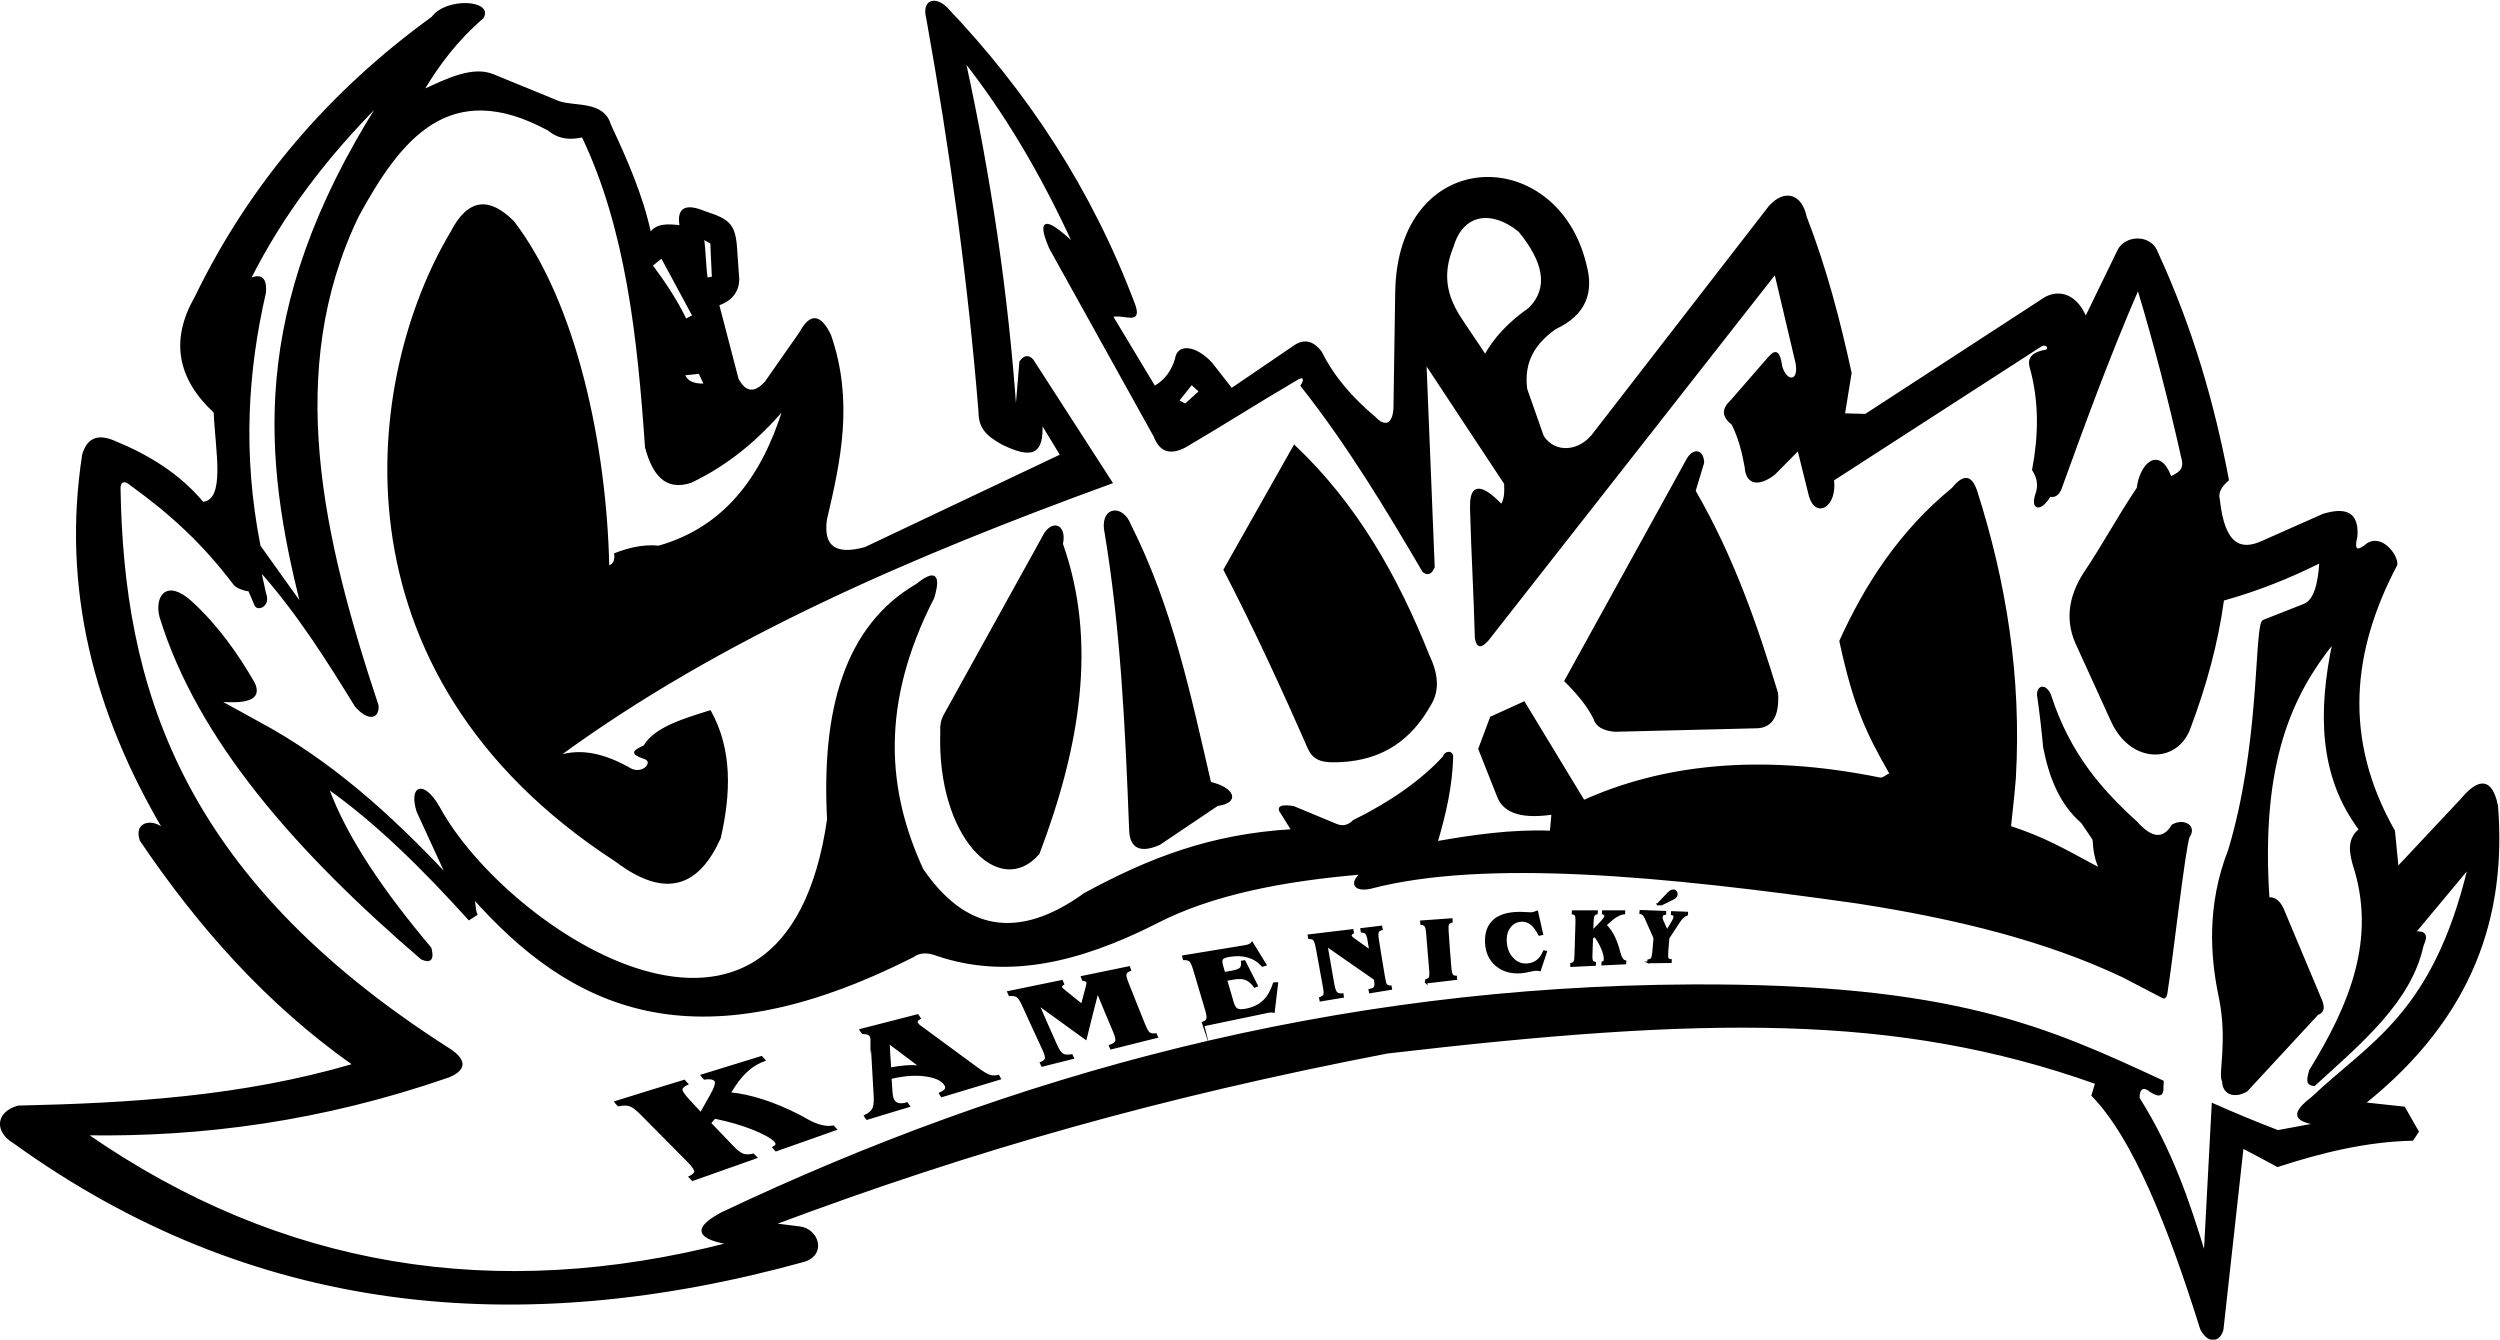 <?xml version="1.0" encoding="UTF-8" standalone="no"?>
<!-- Created with Inkscape (http://www.inkscape.org/) -->

<svg
   version="1.1"
   id="svg1"
   width="1059.022"
   height="567.459"
   viewBox="0 0 1059.022 567.459"
   xmlns="http://www.w3.org/2000/svg"
   xmlns:svg="http://www.w3.org/2000/svg">
  <defs
     id="defs1" />
  <g
     id="layer-Pr13"
     transform="translate(-66.728,-446.548)">
    <path
       id="path1"
       d="m 55.797,589.289 c -7.008,-2.033 -7.1,-8.027 -1.305,-11.447 75.424,-54.42 160.054,-62.919 251.472,-37.538 6.373,2.297 3.988,9.767 -1.68,10.578 -2.761,0.344 -5.522,0.688 -8.283,1.032 64.071,23.997 123.569,40.711 194.895,54.487 100.965,11.751 161.819,12.852 225.251,-9.708 l -1.179,-3.865 c 13.028,-13.394 24.16,-41.01 34.549,-74.208 2.318,-4.629 5.896,-3.967 6.842,-0.188 l 6.391,57.802 c 3.656,-1.886 7.347,-3.846 11.084,-5.894 13.946,4.531 28.102,8.024 42.89,8.361 0.575,0.863 1.151,1.726 1.726,2.588 -1.459,2.558 -2.917,5.115 -4.375,7.673 -4.204,0.455 -8.407,0.91 -12.611,1.365 34.618,27.736 44.898,59.936 42.143,94.529 -1.698,8.177 -5.39,9.108 -11.287,2.048 -6.772,-7.222 -13.544,-14.446 -20.316,-21.669 -0.378,3.865 -0.754,7.729 -1.131,11.594 -16.634,29.252 -13.687,57.302 0.753,84.65 0.288,3.169 -5.374,10.38 -10.143,5.805 -2.495,-1.764 -3.67,-1.234 -2.537,3.31 0.505,7.68 -3.871,8.807 -10.621,6.748 -6.404,-2.841 -12.806,-5.683 -19.209,-8.524 -6.883,-3.181 -12.302,-1.429 -13.892,13.225 -0.706,2.557 0.779,4.543 2.875,6.372 -4.581,24.18 -11.491,48.227 -22.47,72.044 -1.999,5.917 -10.152,5.494 -12.4,0.846 -3.452,-7.106 -6.903,-14.213 -10.354,-21.319 -3.001,7.245 -8.325,8.68 -12.773,6.313 -19.068,-12.402 -38.136,-24.803 -57.204,-37.205 -2.275,0.064 -4.548,0.128 -6.822,0.192 0.707,4.369 1.414,8.737 2.121,13.105 -3.607,16.559 -7.894,33.119 -14.303,49.678 -1.421,6.836 -6.548,8.645 -11.467,3.238 -18.495,-23.891 -36.988,-47.784 -55.482,-71.675 -4.625,-6.691 -12.848,-7.191 -16.572,-1.366 -1.756,4.994 -3.508,9.986 -5.262,14.979 -0.877,6.914 0.899,13.513 9.222,19.338 9.543,4.458 12.029,11.476 9.577,20.287 -9.191,38.232 -59.514,37.861 -60.189,-8.869 -0.185,-12.228 -0.369,-24.457 -0.554,-36.686 -0.217,-5.552 -3.14,-6.465 -6.231,-3.075 -6.891,5.783 -12.923,12.399 -17.107,20.811 -2.366,3.017 -5.131,4.317 -8.849,1.546 -6.519,-4.438 -13.034,-8.876 -19.551,-13.314 -2.134,2.731 -4.266,5.461 -6.399,8.191 -5.108,5.52 -10.698,5.973 -11.287,1.365 -1.091,-3.69 -3.168,-6.762 -6.772,-8.874 -4.508,7.495 -9.017,14.989 -13.525,22.482 3.977,0.967 9.25,-2.701 7.139,3.463 -13.79,36.81 -34.341,67.795 -59.822,94.529 -3.562,3.431 -7.562,2.373 -6.051,-3.423 7.461,-41.639 13.215,-83.28 16.584,-124.92 0.008,-5.1 2.301,-7.411 7.332,-10.233 9.289,-4.496 12.976,-3.394 12.406,6.652 2.069,-3.409 4.142,-6.819 6.212,-10.228 -20.75,-9.836 -41.498,-19.674 -62.248,-29.51 -9.45,-2.606 -13.624,0.369 -12.437,9.021 4.413,18.778 8.544,37.608 1.319,58.552 -2.991,6.244 -6.11,7.108 -9.397,1.021 -3.698,-5.293 -7.396,-10.587 -11.094,-15.88 -3.566,-3.955 -6.497,-3.464 -8.879,0.89 -2.061,7.902 -4.121,15.804 -6.182,23.706 4.293,1.518 6.232,4.256 6.389,7.919 -0.213,2.976 -0.425,5.952 -0.638,8.929 -0.41,8.551 -2.11,10.03 -10.052,12.583 -6.439,2.718 -8.655,0.841 -7.708,-4.483 -3.826,0.449 -7.577,0.755 -9.613,-2.312 -2.577,12.02 -7.55,23.313 -12.797,34.524 -2.06,7.413 -11.335,5.51 -16.277,7.261 -6.965,2.854 -13.928,5.708 -20.891,8.562 -6.405,2.61 -14.362,-1.258 -22.268,-4.914 5.001,8.413 10.99,16.288 18.947,23.092 3.367,5.352 -11.444,6.336 -15.943,0.129 -32.115,-23.261 -57.611,-52.528 -75.263,-88.91 -7.713,-13.441 -5.718,-25.626 6.037,-36.545 0.475,-11.996 3.903,-28.112 -3.744,-28.773 -7.502,8.989 -17.223,14.956 -28.063,19.402 -5.791,2.531 -8.646,0.399 -9.987,-4.135 -6.553,-42.25 3.621,-81.874 25.993,-119.583 -3.051,3.735 -9.797,3.242 -7.693,-2.949 18.532,-27.412 40.239,-51.943 67.671,-71.281 C 126.884,592.174 91.342,590.094 55.797,589.289 Z m 370.951,223.056 -2.305,1.195 4.283,5.377 2.633,-2.39 z m 86.785,28.379 c 2.737,-4.248 5.75,-8.497 8.486,-12.745 2.936,5.314 7.4,10.249 14.047,14.889 6.599,6.584 4.665,14.993 -3.199,24.605 -8.314,6.81 -17.836,6.233 -21.141,-4.795 -3.877,-9.349 -1.747,-15.976 1.807,-21.954 z M 274.033,818.761 c -4.098,-0.205 -5.841,1.141 -6.612,3.13 1.628,0.175 3.258,0.348 4.887,0.522 0.576,-1.217 1.15,-2.435 1.724,-3.652 z m 0.637,33.656 c -0.575,3.999 -0.583,8.719 -1.158,12.718 1.149,-0.608 1.394,-0.806 2.543,-1.414 0.096,-3.391 0.418,-7.605 0.514,-10.996 -0.672,6e-4 -1.228,-0.308 -1.899,-0.308 z m -6.683,-13.105 c -2.92,6.065 -6.681,11.747 -10.81,17.263 1.054,0.851 2.108,1.702 3.162,2.554 3.339,-6.186 6.68,-12.373 10.019,-18.56 -0.79,-0.419 -1.58,-0.838 -2.371,-1.257 z m -133.687,8.663 c -5.677,-24.707 -7.552,-51.022 -1.725,-80.599 4.407,-6.173 8.817,-12.346 13.226,-18.519 -11.208,45.366 -17.248,92.768 24.726,159.111 -16.547,-16.672 -30.701,-34.973 -41.115,-55.819 3.486,1.642 5.236,0.446 4.888,-4.173 z m 58.291,-249.199 c -40.502,-14.022 -78.483,-18.904 -114.971,-18.363 61.852,-42.892 129.946,-53.703 203.837,-34.705 -11.418,2.08 -9.747,5.566 -1.972,9.707 92.458,43.858 194.145,71.874 308.186,72.379 83.364,0.37 113.201,-13.622 149.692,-30.51 0.019,-0.51 -0.009,-1.054 -0.086,-1.633 0.268,-3.333 -1.531,-3.203 -4.61,-0.928 -2.651,1.59 -3.144,-1.704 -2.881,-2.91 10.08,-15.949 15.835,-32.623 20.885,-49.413 l 2.529,47.673 c 6.429,-2.842 13.259,-5.719 20.745,-8.581 3.987,0.743 7.976,1.484 11.964,2.226 -7.226,1.274 -7.25,3.62 -1.001,8.444 18.232,17.308 38.407,26.267 49.647,72.984 -5.689,-6.832 -11.377,-13.666 -17.066,-20.499 3.218,0.241 4.019,-0.884 2.471,-4.165 -3.861,-17.857 -19.709,-30.955 -34.465,-44.429 -2.128,0.233 -2.397,1.176 -1.305,4.731 12.703,20.612 21.574,41.757 13.78,65.497 -1.131,4.104 -1.694,8.071 1.994,11.024 -12.793,17.027 -13.019,37.561 -8.397,59.448 -13.237,-16.49 -23.449,-38.008 -20.587,-81.272 1.878,0.193 3.349,-0.968 4.47,-3.296 3.915,-9.332 7.83,-18.663 11.746,-27.995 1.319,-2.717 1.612,-4.834 -0.604,-5.489 -7.527,-8.138 -15.053,-16.278 -22.58,-24.417 -3.755,-2.146 -7.409,-1.157 -7.534,3.08 -1.363,1.96 1.907,12.647 -1.078,26.881 -2.648,12.622 -3.851,29 3.021,46.509 9.736,32.305 8.377,66.975 10.495,72.397 0.235,0.411 0.26,0.39 0.703,0.607 4.208,1.658 8.417,3.317 12.625,4.975 3.304,1.248 4.719,6.387 5.147,13.564 -9.784,-4.906 -20.021,-8.991 -30.85,-12 -1.873,-13.816 -5.622,-27.349 -10.633,-40.691 -3.977,-11.12 -18.435,-11.318 -24.635,1.959 -3.616,7.934 -7.233,15.869 -10.85,23.803 -3.948,7.926 -2.901,15.718 2.039,23.407 6.092,9.036 10.813,17.982 16.905,27.017 0.898,7.572 6.789,13.411 10.531,3.413 1.897,1.159 4.872,1.872 3.633,6.232 -3.938,17.554 -8.576,35.75 -14.012,53.757 -9.29,-21.451 -16.919,-42.377 -24.208,-62.467 -0.871,-2.903 -2.086,-3.732 -3.846,-3.406 -2.998,-4.995 -5.886,-4.162 -4.345,0.397 1.098,2.982 0.506,5.545 -1.006,7.881 2.001,10.701 2.359,21.605 -0.86,32.953 -0.558,2.443 0.638,4.307 5.304,5.028 1.074,1.454 -0.8,2.232 -1.922,1.478 -22.366,-14.403 -43.664,-28.241 -66.031,-42.644 1.03,-8.387 -5.431,-12.132 -7.426,-5.065 -1.214,4.888 -2.428,9.775 -3.642,14.662 -2.548,-2.575 -5.097,-5.152 -7.645,-7.727 -4.826,-3.704 -8.751,-3.355 -9.127,2.226 -0.751,4.339 -1.959,9.243 -4.136,13.582 -3.207,2.604 -3.248,4.747 -0.285,7.566 3.934,4.52 7.869,9.037 11.803,13.556 2.451,2.955 3.398,1.433 3.98,-2.689 1.573,-5.499 6.038,-5.174 4.793,1.14 -2.238,9.471 -4.474,18.94 -6.712,28.41 -30.434,-38.814 -60.867,-77.629 -91.3,-116.443 -2.172,-2.457 -3.384,-2.525 -3.879,0.592 -0.349,13.623 -1.176,27.318 -1.525,40.941 0.12,1.019 -1.195,12.534 9.699,1.246 1.254,1.821 1.231,4.365 1.129,6.836 -8.416,12.743 -16.83,25.485 -25.244,38.227 0.873,-21.578 1.746,-43.158 2.62,-64.737 -0.873,-2.169 -2.011,-2.425 -3.319,-1.437 -11.853,20.172 -23.916,40.248 -38.767,59.06 1.227,1.544 1.098,3.737 -1.585,1.949 -11.961,-6.995 -23.444,-14.354 -35.404,-21.349 -4.329,-2.247 -7.748,-1.75 -9.662,3.304 -11.069,19.929 -22.137,39.856 -33.205,59.784 -3.882,9.064 -1.905,10.238 7.494,1.413 -10.697,23.324 -22.298,42.337 -34.604,57.995 8.002,-36.635 13.602,-73.998 16.237,-112.256 0.464,5.577 0.929,11.153 1.393,16.73 1.299,1.868 2.597,1.999 3.896,0.581 8.381,-12.992 16.765,-25.985 25.146,-38.977 -63.528,-23.149 -124.578,-49.295 -176.049,-87.027 7.735,2.626 15.471,0.368 23.206,-4.048 3.942,-1.956 7.489,2.154 4.71,3.413 -4.863,1.668 -3.946,2.24 -0.335,3.966 3.254,5.851 13.367,8.705 20.87,11.072 6.765,-12.248 6.365,-25.975 3.086,-40.294 -6.626,-14.669 -16.732,-19.56 -32.943,-7.311 -92.867,60.19 -79.494,154.385 -52.475,199.611 5.706,11.238 12.436,10.871 19.782,3.522 19.786,-25.793 29.381,-70.999 30.218,-109.615 1.99,0.714 2.322,2.262 2.122,4.079 4.421,1.674 8.883,2.815 13.882,2.335 20.794,5.902 32.911,21.793 39.708,43.813 -8.278,-9.751 -17.909,-17.779 -29.518,-23.298 -8.015,-2.651 -11.997,2.534 -14.274,11.038 -2.427,35.145 -6.176,69.601 -20.124,98.772 -3.595,-0.766 -7.189,-0.868 -10.785,2.091 -31.562,17.124 -47.139,-2.659 -60.595,-27.346 -23.716,-49.242 -11.467,-102.168 6.282,-155.657 0.187,-4.305 -3.33,-4.353 -7.016,-0.081 -9.21,14.988 -18.609,29.835 -30.334,42.997 0.528,-2.416 1.058,-4.833 1.587,-7.25 1.479,-3.884 -2.276,-5.317 -3.069,-3.79 -0.688,1.602 -1.375,3.205 -2.062,4.807 -0.04,-0.225 -3.709,0.634 -4.638,1.865 -10.024,13.281 -20.322,22.603 -32.841,31.652 -2.5,2.234 -3.728,0.637 -3.64,-1.137 1.023,-62.091 18.267,-122.781 103.714,-177.579 6.092,-3.669 6.824,-6.833 0.798,-9.359 l -0.002,8e-4 z"
       style="fill:#000000;fill-opacity:1;fill-rule:evenodd;stroke:#000000;stroke-width:0.567;stroke-linecap:butt;stroke-linejoin:miter;stroke-miterlimit:22.926;stroke-dasharray:none;stroke-opacity:1"
       transform="matrix(1.333,0,0,-1.333,0,1700.787)" />
    <path
       id="path2"
       d="m 331.575,643.544 -9.549,-2.091 2.305,5.677 z"
       style="fill:#000000;fill-opacity:1;fill-rule:evenodd;stroke:#000000;stroke-width:0.567;stroke-linecap:butt;stroke-linejoin:miter;stroke-miterlimit:22.926;stroke-dasharray:none;stroke-opacity:1"
       transform="matrix(1.333,0,0,-1.333,0,1700.787)" />
    <path
       id="path3"
       d="m 160.459,618.101 c -15.76,12.351 -31.198,25.064 -44.249,40.486 3.086,-1.171 6.101,-2.725 8.849,-5.734 9.594,-11.295 21.165,-21.054 33.124,-30.509 0.759,-1.415 1.517,-2.829 2.276,-4.243 z"
       style="fill:#000000;fill-opacity:1;fill-rule:evenodd;stroke:#000000;stroke-width:0.567;stroke-linecap:butt;stroke-linejoin:miter;stroke-miterlimit:22.926;stroke-dasharray:none;stroke-opacity:1"
       transform="matrix(1.333,0,0,-1.333,0,1700.787)" />
    <path
       id="path4"
       d="m 556.716,712.58 c -2.096,4.206 -5.42,8.134 -9.257,11.946 12.873,23.342 25.749,46.683 38.624,70.024 2.079,4.025 5.181,3.239 5.248,-0.68 -0.903,-2.987 -1.804,-5.975 -2.707,-8.961 12.246,-21.194 19.635,-42.727 26.209,-64.316 0.419,-7.044 -1.73,-10.488 -6.095,-10.822 -15.169,-0.374 -30.337,-0.749 -45.506,-1.124 -3.671,0.341 -5.889,1.621 -6.515,3.933 z"
       style="fill:#000000;fill-opacity:1;fill-rule:evenodd;stroke:#000000;stroke-width:0.567;stroke-linecap:butt;stroke-linejoin:miter;stroke-miterlimit:22.926;stroke-dasharray:none;stroke-opacity:1"
       transform="matrix(1.333,0,0,-1.333,0,1700.787)" />
    <path
       id="path5"
       d="m 466.065,702.857 c -8.426,19.169 -17.19,38.234 -26.922,57.008 7.41,13.121 14.82,26.239 22.23,39.359 19.892,-18.821 32.744,-41.811 42.628,-66.554 2.664,-5.584 3.493,-10.912 0.501,-15.706 -5.839,-10.463 -14.647,-17.381 -28.751,-17.977 -4.604,-0.169 -7.855,0.045 -9.687,3.871 z"
       style="fill:#000000;fill-opacity:1;fill-rule:evenodd;stroke:#000000;stroke-width:0.567;stroke-linecap:butt;stroke-linejoin:miter;stroke-miterlimit:22.926;stroke-dasharray:none;stroke-opacity:1"
       transform="matrix(1.333,0,0,-1.333,0,1700.787)" />
    <path
       id="path6"
       d="m 409.154,677.57 c -1.23,31.804 -2.637,63.607 -8.011,95.41 -0.631,6.843 5.688,7.2 8.012,1.167 13.281,-26.32 19.056,-54.211 25.49,-81.964 7.42,-1.742 9.401,-6.147 2.249,-7.132 -6.141,-4.132 -12.28,-8.265 -18.419,-12.398 -5.723,-2.461 -9.246,-1.475 -9.32,4.918 z"
       style="fill:#000000;fill-opacity:1;fill-rule:evenodd;stroke:#000000;stroke-width:0.567;stroke-linecap:butt;stroke-linejoin:miter;stroke-miterlimit:22.926;stroke-dasharray:none;stroke-opacity:1"
       transform="matrix(1.333,0,0,-1.333,0,1700.787)" />
    <path
       id="path7"
       d="m 131.767,711.575 c -3.997,2.201 -7.996,4.401 -11.995,6.601 7.747,-0.529 13.51,0.105 11.025,5.582 -5.396,9.325 -11.62,18.196 -20.021,25.884 -7.842,7.079 -11.35,1.608 -9.746,-4.741 11.996,-38.987 43.349,-74.539 82.995,-108.619 2.654,-1.206 3.815,-0.383 2.862,3.317 -14.917,17.698 -26.727,34.831 -32.629,50.893 15.639,-11.072 30.403,-25.731 44.842,-41.713 0.795,0.516 1.593,1.03 2.389,1.546 -0.757,1.601 -0.387,3.813 -1.144,5.413 30.989,-34.875 69.814,-54.235 139.903,-18.717 1.81,1.311 4.207,1.736 7.822,0.32 21.954,-7.384 44.782,-2.129 69.252,10.258 17.845,9.269 40.608,13.587 65.302,15.688 -3.514,-2.933 -2.217,-5.628 2.908,-4.541 36.353,9.55 93.303,4.045 154.623,-4.652 30.993,-4.77 59.875,-11.806 84.452,-23.456 l 12.769,-6.643 c 0.094,-0.014 0.988,-0.667 1.228,1.701 1.525,9.245 5.687,46.159 7.035,49.377 2.305,3.14 -1.425,5.673 -5.19,3.572 -2.876,-4.81 -6.712,-4.382 -11.454,0.974 -11.149,10.087 -21.379,21.689 -27.381,40.264 -1.347,3.467 -4.026,3.204 -3.938,0.162 0.796,-5.523 1.443,-11.059 1.952,-16.606 1.776,-9.014 4.935,-17.725 12.044,-23.893 1.13,-1.666 2.271,-3.326 3.39,-4.997 0.247,-0.371 0.292,-0.557 0.326,-1.175 0.137,-2.546 0.52,-4.977 1.49,-7.33 0.432,-1.05 0.475,-1.218 -0.781,-0.545 -11.031,5.914 -16.331,9.054 -27.261,12.678 0.421,4.296 1.114,9.724 1.545,15.386 1.876,32.372 -3.116,62.575 -12.33,91.447 -1.39,3.884 -3.406,5.685 -7.475,0.66 -16.779,-13.717 -27.703,-30.772 -35.721,-48.47 4.565,-21.2 8.676,-29.395 16.035,-42.319 -1.261,-0.088 -2.213,-1.584 -3.447,-1.334 -38.788,7.875 -69.57,3.881 -94.083,-7.136 -6.33,10.435 -12.657,20.87 -18.985,31.305 -3.507,-1.593 -7.011,-3.187 -10.517,-4.781 -1.251,-3.333 -2.498,-6.667 -3.748,-10.001 1.998,-5.054 3.998,-10.108 5.997,-15.163 2.173,-5.567 8.593,-6.695 17.265,-5.461 -0.171,-1.887 -0.338,-3.774 -0.507,-5.661 -12.582,0.455 -24.623,-1.291 -36.206,-3.33 2.737,9.283 4.684,17.976 4.922,27.258 -0.208,1.754 -2.357,1.337 -2.751,-0.223 -6.916,-7.567 -17.076,-14.652 -28.598,-20.294 -1.665,-1.664 -3.503,-2.143 -5.767,-1.13 -4.461,1.852 -8.92,3.705 -13.379,5.557 -3.725,0.561 -5.393,0.086 -3.708,-2.078 1.095,-1.76 2.19,-3.52 3.285,-5.279 -26.012,-1.547 -45.338,-9.13 -65.795,-20.184 -21.585,-15.608 -38.484,-11.67 -51.685,7.701 -11.382,24.754 -13.964,52.333 3.505,86.356 2.215,7.478 0.304,8.617 -5.291,4.101 -22.827,-13.279 -30.035,-40.035 -28.224,-74.574 -13.592,-94.001 -102.166,-35.781 -123.656,3.841 -4.961,8.653 -9.32,6.615 -6.77,-1.36 3.094,-6.734 6.189,-13.469 9.283,-20.203 -17.858,18.954 -36.991,36.363 -60.263,48.769 z"
       style="fill:#000000;fill-opacity:1;fill-rule:evenodd;stroke:#000000;stroke-width:0.567;stroke-linecap:butt;stroke-linejoin:miter;stroke-miterlimit:22.926;stroke-dasharray:none;stroke-opacity:1"
       transform="matrix(1.333,0,0,-1.333,0,1700.787)" />
    <path
       id="path8"
       d="m 270.142,565.905 c -0.325,0.32 -0.647,0.653 -0.971,0.986 1.129,0.554 1.759,1.136 1.785,1.714 0.026,0.589 -0.634,1.641 -2.091,3.122 -4.855,4.932 -9.868,9.93 -14.908,15.043 -1.575,1.597 -2.814,2.553 -3.748,2.858 -0.966,0.316 -2.145,0.301 -3.637,0.004 -0.366,0.37 -0.729,0.726 -0.994,1.1 7.275,2.288 14.663,4.546 21.961,6.768 0.261,-0.363 0.623,-0.723 0.952,-1.083 -1.145,-0.524 -1.78,-1.097 -1.837,-1.693 -0.06,-0.612 0.695,-1.706 2.15,-3.295 1.313,-1.436 2.655,-2.872 3.963,-4.286 0.448,0.807 0.9,1.613 1.349,2.418 0.391,0.702 0.9,1.619 1.564,2.765 1.659,2.863 2.202,4.596 1.639,5.223 -0.278,0.307 -0.71,0.527 -1.29,0.624 -0.546,0.091 -1.254,0.073 -2.122,-0.061 -0.327,0.346 -0.655,0.703 -0.916,1.063 6.483,1.992 12.943,3.957 19.073,5.877 0.325,-0.35 0.618,-0.711 0.944,-1.06 -1.786,-0.633 -3.579,-1.657 -5.213,-3.066 -1.631,-1.405 -3.014,-3.067 -4.238,-4.927 -0.558,-0.846 -1.072,-1.659 -1.592,-2.465 3.422,-0.329 6.865,-1.104 10.409,-2.237 3.561,-1.138 7.19,-2.664 10.997,-4.549 0.759,-0.376 1.681,-0.894 2.912,-1.59 3.378,-1.912 6.219,-2.655 8.573,-2.177 0.284,-0.326 0.57,-0.641 0.855,-0.944 -6.277,-2.204 -12.51,-4.447 -19.067,-6.741 -0.322,0.323 -0.608,0.644 -0.863,0.972 0.55,0.296 0.922,0.607 0.984,0.892 0.069,0.317 -0.009,0.665 -0.4,1.08 -1.078,1.147 -3.331,2.424 -6.774,3.831 -3.515,1.437 -7.654,2.642 -12.389,3.621 -0.534,-0.562 -1,-1.122 -1.467,-1.683 2.383,-2.507 4.759,-4.972 7.136,-7.448 1.398,-1.456 2.54,-2.309 3.45,-2.59 0.797,-0.247 1.888,-0.234 3.14,0.076 0.321,-0.326 0.61,-0.651 0.931,-0.975 -6.639,-2.356 -13.499,-4.749 -20.25,-7.163 z m 62.84,35.488 c 1.771,0.359 3.482,0.571 4.994,0.685 1.513,0.115 2.997,0.095 4.487,-0.045 -3.281,2.458 -6.534,4.944 -9.966,7.48 0.128,-2.712 0.291,-5.423 0.485,-8.12 z m -6.021,9.222 c 0.025,0.214 -0.039,0.43 -0.097,0.618 -0.064,0.207 -0.113,0.386 -0.23,0.548 -0.211,0.293 -0.502,0.488 -0.877,0.615 -0.349,0.118 -0.891,0.197 -1.568,0.206 -0.289,0.336 -0.509,0.694 -0.731,1.042 6.19,1.592 12.356,3.15 18.225,4.686 0.217,-0.348 0.437,-0.687 0.689,-1.025 -0.465,-0.258 -0.742,-0.51 -0.882,-0.78 -0.143,-0.273 -0.161,-0.525 -0.035,-0.737 0.095,-0.159 0.233,-0.304 0.359,-0.456 0.126,-0.152 0.378,-0.368 0.74,-0.635 6.278,-4.639 12.432,-9.139 18.378,-13.495 1.676,-1.228 2.929,-1.919 3.745,-2.15 0.847,-0.238 1.757,-0.224 2.658,0.008 0.178,-0.305 0.357,-0.622 0.536,-0.939 -6.157,-1.838 -12.272,-3.7 -18.579,-5.606 -0.181,0.315 -0.395,0.639 -0.576,0.954 0.956,0.424 1.562,0.847 1.83,1.283 0.268,0.438 0.187,0.935 -0.195,1.516 -0.98,1.488 -3.062,2.449 -6.313,2.87 -3.219,0.418 -6.811,0.161 -10.942,-0.824 0.105,-1.526 0.196,-3.052 0.317,-4.577 0.045,-0.59 0.138,-1.113 0.241,-1.562 0.107,-0.465 0.28,-0.818 0.488,-1.099 0.402,-0.543 0.914,-0.876 1.659,-1.007 0.675,-0.118 1.545,-0.028 2.506,0.275 0.214,-0.32 0.398,-0.651 0.647,-0.956 -4.401,-1.335 -8.932,-2.692 -13.391,-4.064 -0.285,0.323 -0.502,0.648 -0.686,0.986 1.245,0.572 2.092,1.261 2.549,2.035 0.471,0.8 0.689,2.197 0.563,4.234 -0.37,5.962 -0.691,11.976 -1.026,18.038 z m 71.882,15.01 c -1.295,-4.967 -2.519,-9.916 -3.737,-14.859 -4.95,3.553 -9.985,7.188 -15.074,10.904 1.918,-4.347 3.773,-8.66 5.694,-12.895 0.727,-1.603 1.407,-2.584 2.064,-2.953 0.676,-0.379 1.595,-0.435 2.872,-0.208 0.141,-0.316 0.25,-0.623 0.425,-0.927 -3.317,-0.821 -6.597,-1.642 -9.877,-2.482 -0.177,0.31 -0.286,0.621 -0.429,0.943 0.9,0.342 1.411,0.765 1.584,1.256 0.171,0.491 -0.06,1.449 -0.718,2.881 -2.145,4.67 -4.369,9.395 -6.534,14.217 -0.671,1.492 -1.295,2.411 -1.852,2.77 -0.554,0.357 -1.376,0.479 -2.394,0.386 -0.182,0.334 -0.328,0.678 -0.475,1.022 5.818,1.201 11.61,2.365 17.135,3.526 0.145,-0.334 0.255,-0.679 0.433,-1.003 -0.303,-0.159 -0.487,-0.337 -0.6,-0.52 -0.118,-0.189 -0.129,-0.374 -0.054,-0.585 0.035,-0.101 0.185,-0.246 0.386,-0.446 0.183,-0.184 0.429,-0.415 0.765,-0.689 1.779,-1.451 3.606,-2.914 5.404,-4.345 0.536,1.925 1.04,3.856 1.544,5.804 -8e-4,0.021 -0.007,0.041 -0.002,0.059 0.217,0.656 0.247,1.091 0.178,1.291 -0.076,0.219 -0.249,0.386 -0.488,0.501 -0.245,0.118 -0.516,0.185 -0.891,0.218 -0.143,0.322 -0.286,0.641 -0.396,0.982 5.027,1.047 10.096,2.08 15.067,3.104 0.106,-0.331 0.214,-0.653 0.355,-0.965 -0.816,-0.296 -1.29,-0.677 -1.452,-1.151 -0.165,-0.482 0.059,-1.426 0.623,-2.858 1.803,-4.581 3.59,-9.083 5.408,-13.537 0.554,-1.357 1.065,-2.208 1.517,-2.501 0.501,-0.324 1.187,-0.41 2.065,-0.311 0.104,-0.301 0.208,-0.603 0.38,-0.893 -4.851,-1.204 -9.662,-2.428 -14.637,-3.658 -0.14,0.298 -0.314,0.596 -0.421,0.906 1.141,0.348 1.775,0.798 2.003,1.359 0.226,0.554 -0.013,1.622 -0.694,3.214 -1.75,4.09 -3.465,8.236 -5.176,12.442 l -0.002,6e-4 z m 33.714,-10.568 c -0.069,0.292 -0.17,0.594 -0.272,0.887 0.777,0.273 1.223,0.638 1.387,1.064 0.173,0.455 0.115,1.338 -0.274,2.672 -1.283,4.382 -2.604,8.82 -3.949,13.309 -0.418,1.393 -0.835,2.262 -1.277,2.622 -0.418,0.341 -1.063,0.502 -1.919,0.475 -0.105,0.321 -0.209,0.632 -0.28,0.943 6.778,1.108 13.362,2.186 19.813,3.253 0.584,0.097 1,0.231 1.375,0.401 0.38,0.172 0.62,0.392 0.793,0.645 1.424,-2.37 2.882,-4.727 4.334,-7.05 -0.378,-0.107 -0.72,-0.206 -1.063,-0.306 -1.221,1.405 -2.723,2.363 -4.498,2.898 -1.781,0.537 -3.765,0.608 -6.028,0.232 -1.164,-0.193 -1.898,-0.478 -2.227,-0.88 -0.323,-0.393 -0.303,-1.141 -0.003,-2.225 0.21,-0.759 0.409,-1.502 0.647,-2.252 0.751,0.134 1.574,0.267 2.392,0.416 1.471,0.267 2.384,0.618 2.772,1.044 0.401,0.442 0.552,1.141 0.42,2.143 0.274,0.057 0.548,0.104 0.856,0.151 1.319,-2.646 2.635,-5.268 3.98,-7.857 -0.273,-0.104 -0.512,-0.21 -0.751,-0.307 -0.912,1.256 -1.895,2.063 -2.917,2.439 -0.987,0.364 -2.316,0.394 -3.923,0.099 -0.749,-0.137 -1.467,-0.256 -2.184,-0.384 0.676,-2.375 1.369,-4.729 2.058,-7.075 0.353,-1.204 0.807,-1.963 1.417,-2.273 0.574,-0.291 1.595,-0.303 2.986,-0.017 2.208,0.454 4.032,1.346 5.452,2.715 1.39,1.341 2.446,3.223 3.221,5.603 0.341,0.006 0.682,0.02 1.058,0.035 -0.378,-3.061 -0.75,-6.098 -1.09,-9.129 -0.305,0.068 -0.575,0.099 -0.88,0.096 -0.273,-0.003 -0.711,-0.069 -1.257,-0.182 -6.619,-1.373 -13.263,-2.779 -20.169,-4.204 z m 35.916,24.72 c -0.251,1.309 -0.534,2.141 -0.847,2.481 -0.329,0.356 -0.85,0.523 -1.573,0.545 -0.066,0.294 -0.093,0.58 -0.157,0.884 4.727,0.566 9.391,1.127 13.989,1.676 0.027,-0.293 0.055,-0.572 0.151,-0.859 -0.279,-0.137 -0.441,-0.288 -0.563,-0.451 -0.129,-0.17 -0.184,-0.327 -0.15,-0.495 0.026,-0.135 0.123,-0.302 0.263,-0.479 0.16,-0.203 0.379,-0.355 0.606,-0.517 1.764,-1.257 3.509,-2.518 5.259,-3.757 -0.177,1.026 -0.337,2.055 -0.493,3.098 -0.191,1.265 -0.468,2.058 -0.757,2.401 -0.278,0.329 -0.779,0.509 -1.433,0.531 -0.062,0.285 -0.122,0.561 -0.148,0.854 2.11,0.26 4.259,0.508 6.408,0.768 0.025,-0.288 0.052,-0.568 0.146,-0.842 -0.662,-0.181 -1.049,-0.456 -1.234,-0.85 -0.186,-0.392 -0.169,-1.22 0.026,-2.475 0.632,-4.071 1.319,-8.098 1.974,-12.091 0.197,-1.207 0.401,-1.984 0.673,-2.287 0.285,-0.317 0.768,-0.458 1.382,-0.454 0.024,-0.274 0.083,-0.541 0.142,-0.808 -2.194,-0.37 -4.452,-0.747 -6.744,-1.109 -0.061,0.272 -0.086,0.542 -0.145,0.821 0.856,0.161 1.378,0.419 1.625,0.77 0.25,0.357 0.3,1.011 0.164,1.96 -0.033,0.221 -0.088,0.451 -0.115,0.68 -4.922,3.419 -10.07,6.959 -15.24,10.592 0.702,-4.137 1.438,-8.223 2.13,-12.265 0.242,-1.416 0.594,-2.319 0.993,-2.698 0.398,-0.378 1.042,-0.522 1.928,-0.438 0.026,-0.284 0.088,-0.56 0.116,-0.836 -2.357,-0.389 -4.743,-0.792 -7.164,-1.19 -0.064,0.28 -0.091,0.56 -0.153,0.849 0.649,0.214 1.114,0.513 1.311,0.918 0.195,0.401 0.147,1.235 -0.084,2.511 -0.75,4.144 -1.507,8.328 -2.285,12.563 z m 34.818,-11.11 c -0.058,0.26 -0.079,0.527 -0.068,0.794 0.587,0.158 0.975,0.42 1.161,0.787 0.185,0.365 0.245,1.141 0.137,2.335 -0.354,3.888 -0.637,7.821 -0.969,11.786 -0.103,1.233 -0.296,1.999 -0.558,2.336 -0.264,0.339 -0.67,0.52 -1.29,0.578 -0.024,0.272 -0.047,0.552 -0.07,0.83 3.297,0.241 6.528,0.467 9.726,0.7 -0.013,-0.272 0.043,-0.545 0.066,-0.811 -0.562,-0.146 -0.953,-0.388 -1.144,-0.751 -0.189,-0.357 -0.227,-1.147 -0.146,-2.356 0.263,-3.903 0.549,-7.767 0.886,-11.602 0.103,-1.175 0.28,-1.92 0.506,-2.231 0.222,-0.305 0.66,-0.472 1.239,-0.503 -0.015,-0.261 0.008,-0.515 0.063,-0.769 -3.16,-0.378 -6.316,-0.748 -9.54,-1.123 z m 36.872,15.379 c -0.316,-0.071 -0.631,-0.142 -0.948,-0.213 -0.885,1.682 -1.779,2.851 -2.663,3.526 -0.863,0.66 -1.877,0.978 -2.991,0.928 -1.498,-0.067 -2.702,-0.679 -3.62,-1.822 -0.924,-1.15 -1.389,-2.626 -1.351,-4.438 0.048,-2.315 0.755,-4.189 2.085,-5.647 1.298,-1.424 2.884,-2.066 4.779,-1.917 1.241,0.098 2.293,0.505 3.139,1.187 0.867,0.702 1.6,1.684 2.108,2.979 0.237,-0.044 0.475,-0.089 0.713,-0.133 -0.662,-1.968 -1.322,-3.942 -1.98,-5.914 -0.237,0.064 -0.507,0.098 -0.745,0.117 -0.273,0.022 -0.513,0.018 -0.754,-0.006 -0.345,-0.035 -1.002,-0.159 -1.944,-0.372 -0.972,-0.219 -1.77,-0.351 -2.389,-0.405 -3.236,-0.279 -5.916,0.474 -8.008,2.233 -2.148,1.805 -3.255,4.279 -3.343,7.452 -0.081,2.914 0.752,5.158 2.43,6.728 1.66,1.555 4.206,2.388 7.517,2.511 0.731,0.027 1.601,0.009 2.57,-0.05 1.005,-0.061 1.595,-0.082 1.84,-0.074 0.278,0.009 0.557,0.066 0.845,0.139 0.349,0.089 0.71,0.207 1.104,0.369 0.526,-2.407 1.05,-4.804 1.606,-7.178 l -10e-4,5e-4 z m 9.21,-10.136 c -0.014,0.244 0.005,0.482 -0.009,0.726 0.489,0.106 0.831,0.306 1.012,0.622 0.18,0.316 0.278,1.01 0.311,2.083 0.104,3.494 0.212,7.008 0.317,10.546 0.033,1.099 -0.038,1.799 -0.209,2.119 -0.162,0.302 -0.447,0.497 -0.963,0.595 0.02,0.24 0.005,0.486 0.024,0.731 2.58,-0.005 5.128,-0.002 7.676,-0.002 -0.022,-0.234 -0.008,-0.475 -0.029,-0.71 -0.462,-0.09 -0.78,-0.294 -0.958,-0.594 -0.189,-0.317 -0.316,-0.995 -0.355,-2.079 -0.037,-0.992 -0.068,-1.971 -0.085,-2.958 0.344,0.36 0.682,0.717 1.031,1.078 0.299,0.31 0.689,0.709 1.186,1.214 1.224,1.245 1.845,2.073 1.861,2.496 0.007,0.219 -0.065,0.397 -0.195,0.54 -0.124,0.136 -0.327,0.236 -0.566,0.308 0.021,0.234 0.008,0.473 0.029,0.713 2.27,6e-4 4.542,-8e-4 6.779,10e-4 -0.022,-0.233 -0.045,-0.469 -0.033,-0.698 -0.668,-0.045 -1.415,-0.318 -2.24,-0.777 -0.871,-0.485 -1.703,-1.115 -2.548,-1.913 -0.376,-0.355 -0.727,-0.71 -1.106,-1.063 0.835,-0.732 1.574,-1.718 2.261,-2.948 0.677,-1.214 1.266,-2.674 1.765,-4.358 0.1,-0.341 0.234,-0.803 0.383,-1.392 0.423,-1.678 1.056,-2.595 1.865,-2.746 -0.024,-0.232 -0.046,-0.459 -0.034,-0.692 -2.418,-0.113 -4.831,-0.236 -7.281,-0.353 0.022,0.232 0.009,0.469 0.031,0.7 0.245,0.067 0.428,0.171 0.545,0.317 0.115,0.147 0.156,0.376 0.164,0.668 0.025,0.829 -0.216,1.927 -0.798,3.317 -0.58,1.386 -1.341,2.748 -2.297,4.069 -0.296,-0.218 -0.592,-0.438 -0.889,-0.658 -0.052,-1.761 -0.118,-3.515 -0.186,-5.269 -0.043,-1.057 0.051,-1.729 0.2,-2.027 0.142,-0.286 0.473,-0.466 0.915,-0.527 -0.022,-0.239 -0.042,-0.471 -0.029,-0.704 -2.517,-0.128 -5.031,-0.251 -7.546,-0.375 z m 24.422,1.173 c 0.024,0.222 0.049,0.45 0.072,0.67 0.522,0.05 0.874,0.253 1.095,0.577 0.229,0.338 0.389,1.074 0.482,2.222 0.115,1.422 0.239,2.85 0.359,4.277 -0.893,2.031 -1.807,4.086 -2.72,6.151 -0.271,0.612 -0.539,1.042 -0.776,1.272 -0.273,0.266 -0.586,0.414 -0.996,0.503 0.023,0.233 0.047,0.463 0.071,0.693 2.683,-0.1 5.298,-0.199 7.879,-0.296 -0.025,-0.225 -0.05,-0.45 -0.039,-0.671 -0.317,-0.014 -0.615,-0.098 -0.8,-0.273 -0.166,-0.155 -0.277,-0.401 -0.289,-0.718 -0.007,-0.175 0.009,-0.374 0.071,-0.617 0.059,-0.235 0.131,-0.493 0.263,-0.779 0.458,-0.993 0.895,-1.978 1.343,-2.956 0.512,0.84 1.03,1.681 1.541,2.531 0.262,0.438 0.441,0.792 0.577,1.072 0.138,0.287 0.2,0.528 0.221,0.712 0.032,0.281 -0.046,0.499 -0.171,0.649 -0.122,0.147 -0.356,0.252 -0.666,0.302 -0.01,0.225 0.017,0.449 0.041,0.673 1.605,-0.066 3.209,-0.128 4.849,-0.185 -0.027,-0.22 -0.052,-0.442 -0.043,-0.658 -0.474,-0.154 -0.886,-0.42 -1.282,-0.777 -0.388,-0.35 -0.834,-0.895 -1.309,-1.625 -1.095,-1.677 -2.199,-3.354 -3.293,-5.035 -0.126,-1.415 -0.24,-2.832 -0.343,-4.24 -0.08,-1.115 -0.074,-1.836 0.097,-2.179 0.164,-0.328 0.492,-0.517 1.003,-0.559 -0.025,-0.216 -0.05,-0.439 -0.041,-0.656 -2.377,-0.024 -4.786,-0.055 -7.197,-0.081 z m 3.026,18.447 c 1.071,1.137 2.165,2.291 3.259,3.412 0.417,0.429 0.746,0.697 1.01,0.838 0.261,0.14 0.517,0.197 0.762,0.186 0.316,-0.014 0.591,-0.151 0.8,-0.42 0.191,-0.248 0.288,-0.571 0.246,-0.934 -0.032,-0.276 -0.142,-0.514 -0.33,-0.725 -0.177,-0.2 -0.467,-0.42 -0.881,-0.622 -1.224,-0.596 -2.454,-1.192 -3.644,-1.792 -0.42,0.017 -0.839,0.037 -1.223,0.059 z"
       style="fill:#000000;fill-opacity:1;fill-rule:evenodd;stroke:#000000;stroke-width:0.567;stroke-linecap:butt;stroke-linejoin:miter;stroke-miterlimit:22.926;stroke-dasharray:none;stroke-opacity:1"
       transform="matrix(1.333,0,0,-1.333,0,1700.787)" />
    <path
       id="path9"
       d="m 381.516,770.21 -31.356,-56.645 c -0.839,-1.61 -1.153,-3.316 -1.008,-5.135 -1.185,-33.434 18.607,-53.142 30.968,-38.749 12.959,34.12 18.435,67.285 7.451,98.349 1.298,6.394 -3.495,7.6 -6.054,2.179 z"
       style="fill:#000000;fill-opacity:1;fill-rule:evenodd;stroke:#000000;stroke-width:0.567;stroke-linecap:butt;stroke-linejoin:miter;stroke-miterlimit:22.926;stroke-dasharray:none;stroke-opacity:1"
       transform="matrix(1.333,0,0,-1.333,0,1700.787)" />
  </g>
</svg>
